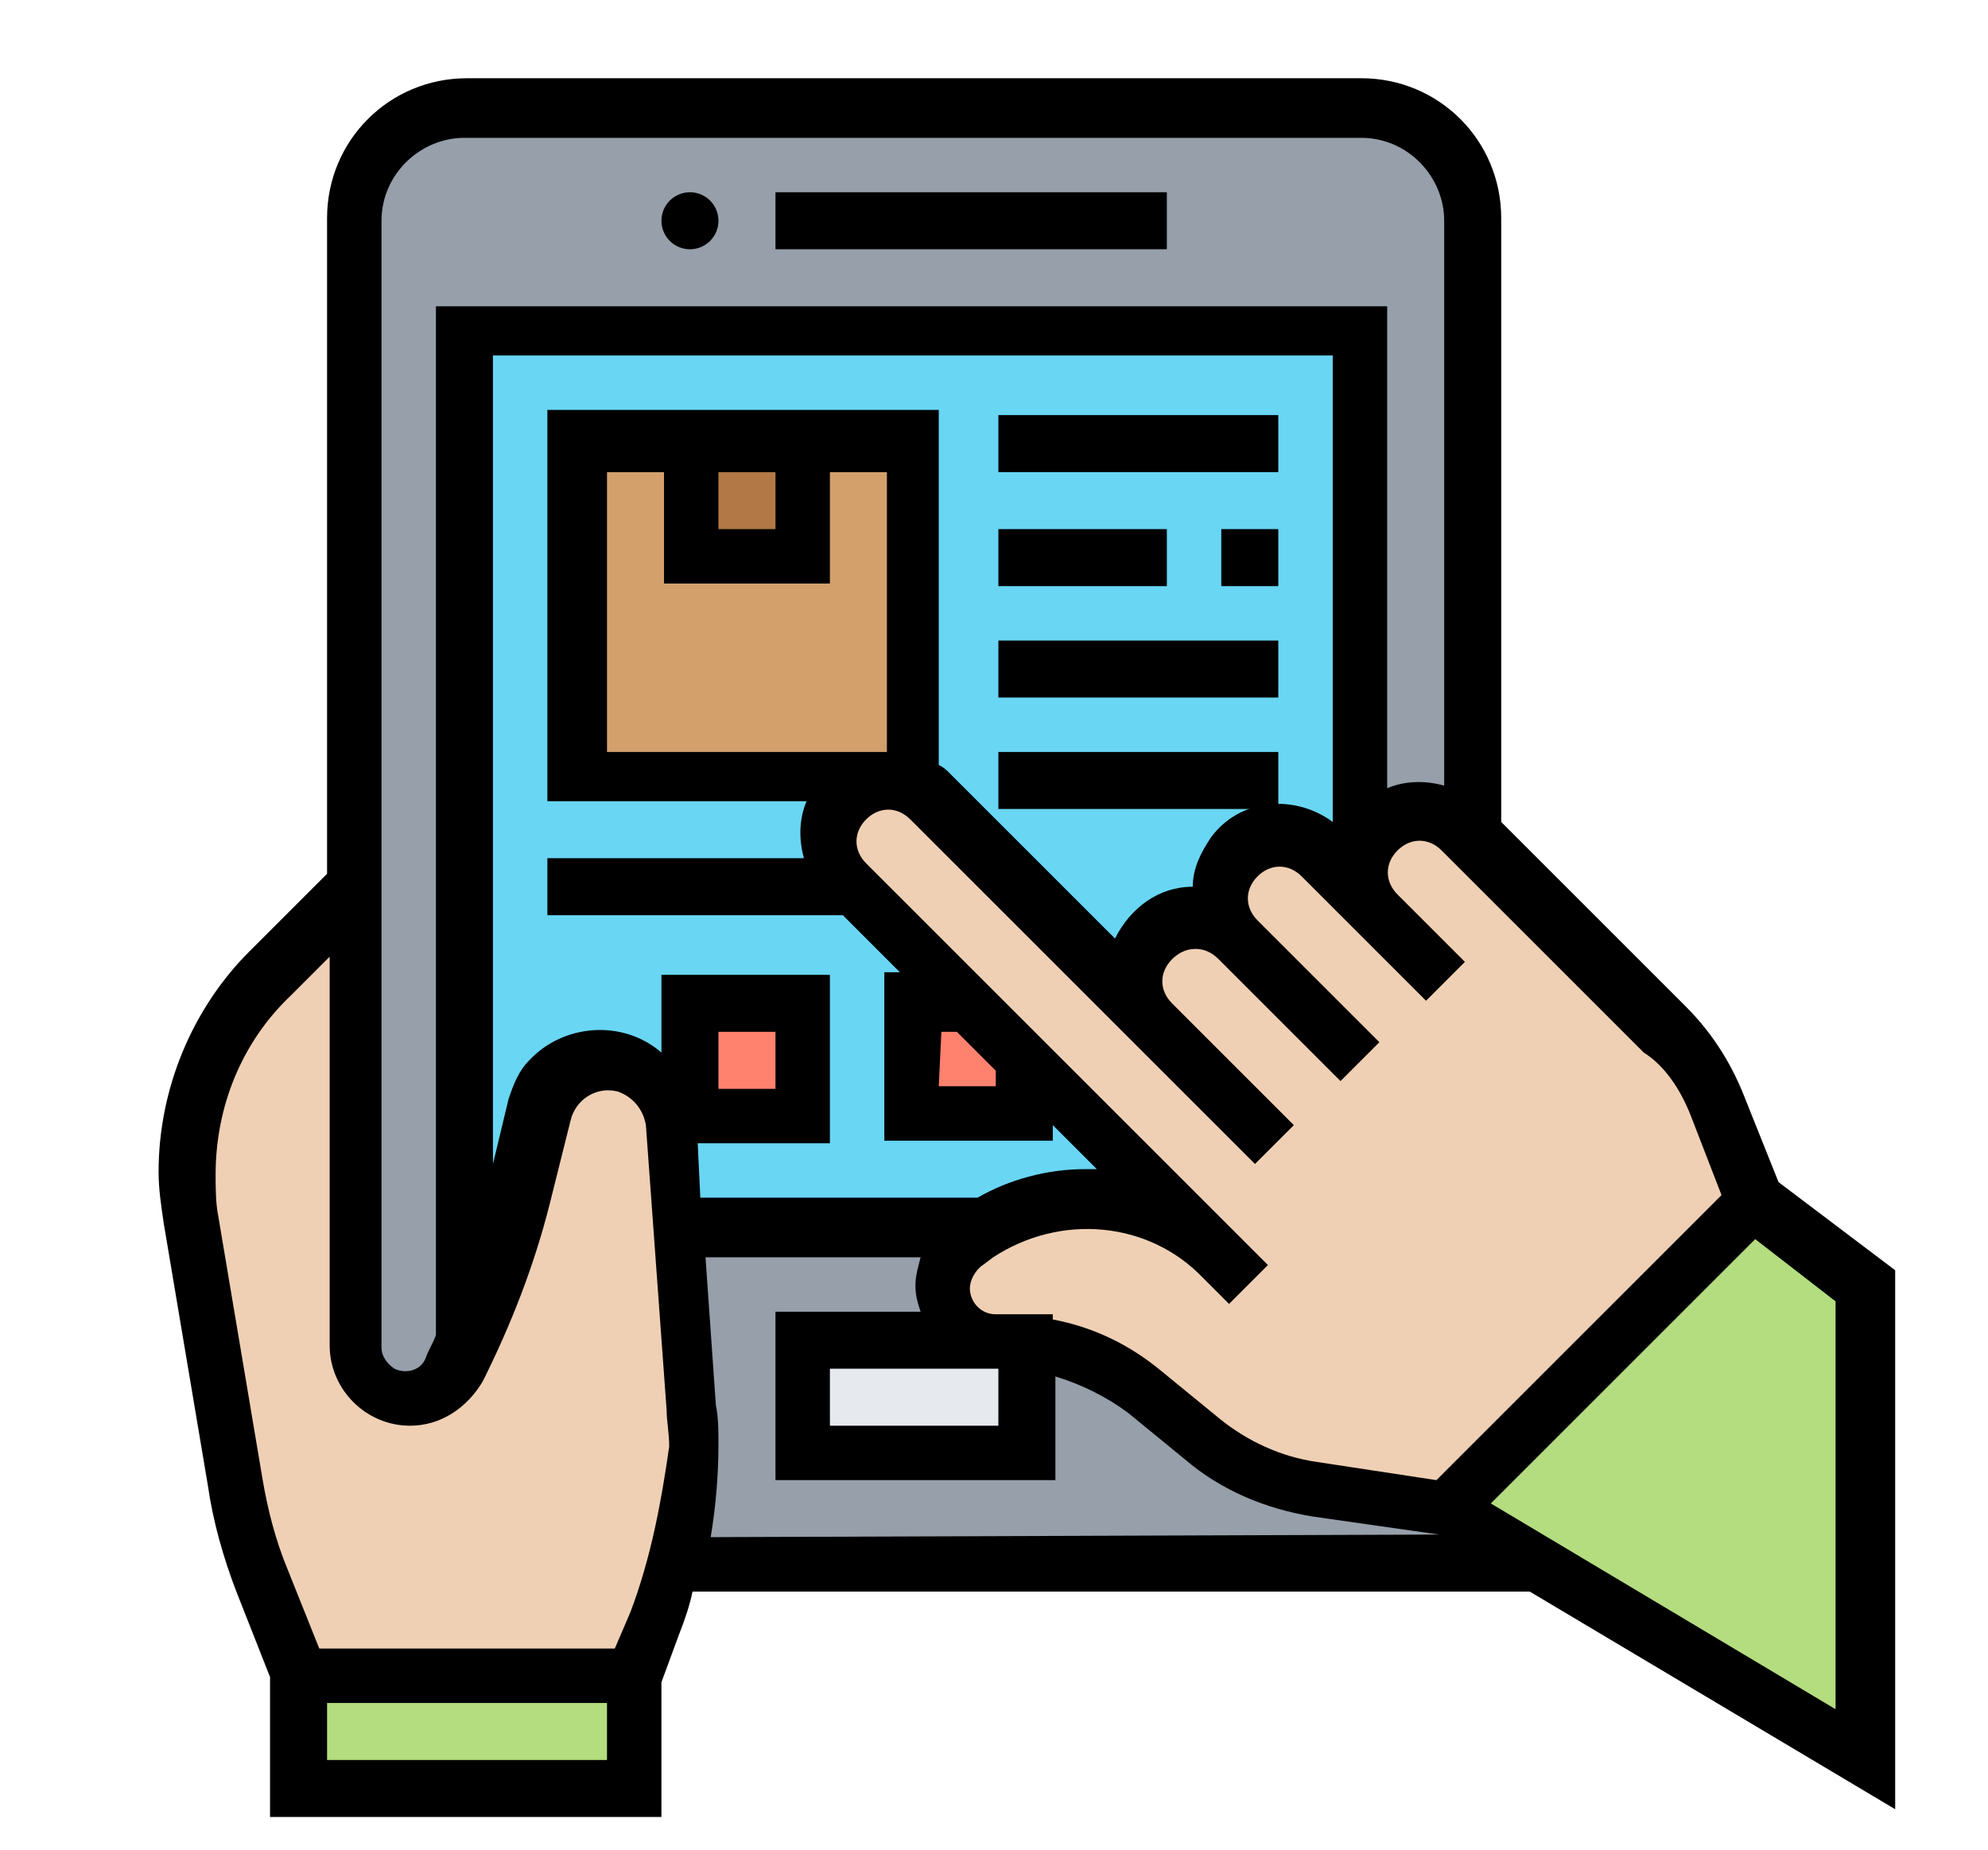 <?xml version="1.0" encoding="utf-8"?>
<!-- Generator: Adobe Illustrator 26.2.1, SVG Export Plug-In . SVG Version: 6.00 Build 0)  -->
<svg version="1.1" id="Capa_1" xmlns="http://www.w3.org/2000/svg" xmlns:xlink="http://www.w3.org/1999/xlink" x="0px" y="0px"
	 viewBox="0 0 76.7 71.4" style="enable-background:new 0 0 76.7 71.4;" xml:space="preserve">
<style type="text/css">
	.st0{fill:#969FAA;}
	.st1{fill:#69D6F4;}
	.st2{fill:#FF826E;}
	.st3{fill:#D3A06C;}
	.st4{fill:#B27946;}
	.st5{fill:#E6E9ED;}
	.st6{fill:#B4DD7F;}
	.st7{fill:#F0D0B4;}
</style>
<g id="Enmascarar_grupo_211">
	<g id="sistema-de-gestion-de-contenidos" transform="translate(607.919 1211.919)">
		<g id="Grupo_108904">
			<g id="Grupo_108892">
				<path id="Trazado_157622" class="st0" d="M-555.4-1207.7h-34.5c-2.4,0-4.3,1.9-4.3,4.3l0,0v43.4c0,1.1,0.9,2,2,2
					c0.8,0,1.5-0.4,1.8-1.1c0.2-0.4,0.4-0.7,0.5-1.1v-38.9h34.6v20.7c0-1.3,1-2.3,2.3-2.3c0.6,0,1.2,0.2,1.6,0.7l0.4,0.4v-23.8
					C-551-1205.8-553-1207.7-555.4-1207.7C-555.3-1207.7-555.4-1207.7-555.4-1207.7z"/>
			</g>
			<g id="Grupo_108893">
				<path id="Trazado_157623" class="st0" d="M-552.1-1153.7l-5.1-0.7c-1.6-0.2-3.1-0.9-4.3-1.9l-2.2-1.8c-1.3-1.1-2.9-1.7-4.6-1.9
					l-1.1-0.1c-1.2,0-2.1-1-2.1-2.1c0-0.7,0.4-1.4,0.9-1.8l0.4-0.3c0.1-0.1,0.2-0.1,0.3-0.2h-12l0.5,6.9c0,0.5,0.1,1,0.1,1.4
					c0,1.6-0.2,3.2-0.6,4.7h33.4L-552.1-1153.7z"/>
			</g>
			<g id="Grupo_108894">
				<path id="Trazado_157624" class="st1" d="M-555.4-1199.1h-34.5v38.8c0.8-1.8,1.5-3.7,2-5.6l0.8-3.2c0.3-1.1,1.3-1.9,2.5-1.9
					c1.3,0,2.4,1,2.5,2.3l0.3,4.2h26.5L-555.4-1199.1L-555.4-1199.1z"/>
			</g>
			<g id="Grupo_108895">
				<path id="Trazado_157625" class="st2" d="M-568.3-1171v2.2h-4.3v-4.3h2.2L-568.3-1171z"/>
			</g>
			<g id="Grupo_108896">
				<path id="Trazado_157626" class="st2" d="M-581.3-1173.2h4.3v4.3h-4.3V-1173.2z"/>
			</g>
			<g id="Grupo_108897">
				<path id="Trazado_157627" class="st3" d="M-585.6-1194.8h13v13h-13V-1194.8z"/>
			</g>
			<g id="Grupo_108898">
				<path id="Trazado_157628" class="st4" d="M-581.3-1194.8h4.3v4.3h-4.3V-1194.8z"/>
			</g>
			<g id="Grupo_108899">
				<path id="Trazado_157629" class="st5" d="M-568.3-1160.1v4.3h-8.6v-4.3h7.7C-569-1160.2-568.6-1160.2-568.3-1160.1z"/>
			</g>
			<g id="Grupo_108900">
				<path id="Trazado_157630" class="st6" d="M-535.9-1162.4v18.4l-12.6-7.6l-3.6-2.2l11.9-11.9L-535.9-1162.4z"/>
			</g>
			<g id="Grupo_108901">
				<path id="Trazado_157631" class="st6" d="M-596.4-1147.2h13v4.3h-13V-1147.2z"/>
			</g>
			<g id="Grupo_108902">
				<path id="Trazado_157632" class="st7" d="M-554.7-1176.8c-0.9-0.9-0.9-2.3,0-3.2s2.3-0.9,3.2,0l0.4,0.4l7.4,7.4
					c0.8,0.8,1.5,1.8,1.9,2.9l1.5,3.8l-11.9,11.9l-5.1-0.7c-1.6-0.2-3.1-0.9-4.3-1.9l-2.2-1.8c-1.3-1.1-2.9-1.7-4.6-1.9v-0.1h-1.1
					c-1.2,0-2.1-1-2.1-2.1c0-0.7,0.4-1.4,0.9-1.8l0.4-0.3c0.1-0.1,0.2-0.1,0.3-0.2c3-1.8,6.8-1.3,9.2,1.1l-7.6-7.6l-2.2-2.2
					l-4.3-4.3l-0.4-0.4c-0.9-0.9-0.9-2.3,0-3.2c0.9-0.9,2.3-0.9,3.2,0l8.6,8.6c-0.9-0.9-0.9-2.3,0-3.2c0.9-0.9,2.3-0.9,3.2,0
					c-0.9-0.9-0.9-2.3,0-3.2s2.3-0.9,3.2,0L-554.7-1176.8z"/>
			</g>
			<g id="Grupo_108903">
				<path id="Trazado_157633" class="st7" d="M-581.3-1157.7c0,0.5,0.1,1,0.1,1.4c0,1.6-0.2,3.2-0.6,4.7c-0.2,0.8-0.4,1.5-0.7,2.3
					l-0.8,2.1h-13v-0.2l-1.4-3.5c-0.5-1.2-0.9-2.5-1.1-3.9l-1.7-10.1c-0.6-3.5,0.5-7,3-9.5l3.3-3.3v17.6c0,1.1,0.9,2,2,2
					c0.8,0,1.5-0.4,1.8-1.1c0.2-0.4,0.4-0.7,0.5-1.1l0,0c0.8-1.8,1.5-3.7,2-5.6l0.8-3.2c0.3-1.1,1.3-1.9,2.4-1.9
					c1.3,0,2.4,1,2.5,2.3l0.3,4.2L-581.3-1157.7z"/>
			</g>
		</g>
		<g id="Grupo_108905">
			<circle id="Elipse_4949" cx="-581.3" cy="-1203.4" r="1.1"/>
			<path id="Trazado_157634" d="M-578-1204.5h15.1v2.2H-578V-1204.5z"/>
			<path id="Trazado_157635" d="M-569.4-1195.9h10.8v2.2h-10.8V-1195.9z"/>
			<path id="Trazado_157636" d="M-560.8-1191.5h2.2v2.2h-2.2V-1191.5z"/>
			<path id="Trazado_157637" d="M-569.4-1191.5h6.5v2.2h-6.5V-1191.5z"/>
			<path id="Trazado_157638" d="M-569.4-1187.2h10.8v2.2h-10.8V-1187.2z"/>
			<path id="Trazado_157639" d="M-569.4-1182.9h10.8v2.2h-10.8V-1182.9z"/>
			<path id="Trazado_157640" d="M-534.8-1142.1v-20.8l-4.5-3.4l-1.4-3.5c-0.5-1.2-1.2-2.3-2.2-3.3l-7.1-7.1v-23.3
				c0-3-2.4-5.4-5.4-5.4h-34.5c-3,0-5.4,2.4-5.4,5.4v25.3l-3,3c-2.2,2.2-3.5,5.3-3.5,8.5c0,0.7,0.1,1.3,0.2,2l1.7,10.1
				c0.2,1.4,0.6,2.8,1.1,4.1l1.3,3.3v5.4h15.1v-5.2l0.7-1.9c0.2-0.5,0.4-1.1,0.5-1.6h32.3L-534.8-1142.1z M-537-1145.9l-13.4-8
				l10.2-10.2l3.1,2.4v15.8H-537z M-542.7-1168.9l1.2,3.1l-11,11l-4.6-0.7c-1.4-0.2-2.7-0.8-3.8-1.7l-2.2-1.8c-1.2-1-2.6-1.7-4.2-2
				v-0.2h-2.2c-0.6,0-1-0.5-1-1c0-0.3,0.2-0.7,0.5-0.9l0.4-0.3c2.6-1.7,6-1.4,8.1,0.8l1,1l1.5-1.5l-1-1l-14.5-14.5
				c-0.5-0.5-0.5-1.2,0-1.7s1.2-0.5,1.7,0l8.6,8.6l4.7,4.7l1.5-1.5l-4.7-4.7c-0.5-0.5-0.5-1.2,0-1.7c0.2-0.2,0.5-0.4,0.9-0.4
				c0.3,0,0.6,0.1,0.9,0.4l4.7,4.7l1.5-1.5l-4.7-4.7c-0.5-0.5-0.5-1.2,0-1.7s1.2-0.5,1.7,0l2.2,2.2l2.6,2.6l1.5-1.5l-2.6-2.6
				c-0.5-0.5-0.5-1.2,0-1.7s1.2-0.5,1.7,0l7.8,7.8C-543.7-1170.8-543.1-1169.9-542.7-1168.9L-542.7-1168.9z M-569.4-1159.1
				L-569.4-1159.1v2.2h-6.5v-2.2H-569.4z M-581-1167.8h5.1v-6.5h-6.5v3c-1.5-1.3-3.8-1.1-5.1,0.3c-0.4,0.4-0.6,0.9-0.8,1.5l-0.6,2.5
				v-31.2h32.4v18c-1.5-1.1-3.6-0.9-4.7,0.6c-0.4,0.6-0.7,1.2-0.7,1.9c-1.3,0-2.4,0.8-3,2l-6.4-6.4c-0.1-0.1-0.2-0.2-0.4-0.3v-13.7
				h-15.1v15.1h10c-0.3,0.7-0.3,1.5-0.1,2.2h-9.9v2.2h11.4l2.2,2.2h-0.6v6.5h6.5v-0.6l1.7,1.7c-0.2,0-0.4,0-0.5,0
				c-1.4,0-2.9,0.4-4.1,1.1h-10.7L-581-1167.8z M-580.2-1169.9v-2.2h2.2v2.2H-580.2z M-580.2-1193.7h2.2v2.2h-2.2V-1193.7z
				 M-575.9-1189.4v-4.3h2.2v10.8h-10.8v-10.8h2.2v4.3H-575.9z M-571.6-1172.1h0.6l1.5,1.5v0.6h-2.2L-571.6-1172.1z M-593.2-1203.4
				c0-1.8,1.5-3.2,3.2-3.2h34.6c1.8,0,3.2,1.5,3.2,3.2v21.8c-0.7-0.2-1.5-0.2-2.2,0.1v-18.6h-36.7v39.7c-0.1,0.3-0.3,0.6-0.4,0.9
				c-0.2,0.5-0.8,0.6-1.2,0.4c-0.3-0.2-0.5-0.5-0.5-0.8L-593.2-1203.4L-593.2-1203.4z M-584.5-1144h-10.8v-2.2h10.8V-1144z
				 M-583.6-1149.7l-0.6,1.4h-11.4l-1.2-3c-0.5-1.2-0.8-2.4-1-3.6l-1.7-10.1c-0.1-0.5-0.1-1.1-0.1-1.6c0-2.6,1-5.1,2.9-6.9l1.5-1.5
				v15c0,1.7,1.4,3.1,3.1,3.1c1.2,0,2.2-0.7,2.8-1.7c1.1-2.2,2-4.5,2.6-6.9l0.8-3.2c0.2-0.8,1-1.3,1.8-1.1c0.6,0.2,1,0.7,1.1,1.3
				l0.8,11c0,0.4,0.1,0.9,0.1,1.4C-582.4-1154-582.8-1151.8-583.6-1149.7L-583.6-1149.7z M-580.5-1152.6c0.2-1.2,0.3-2.4,0.3-3.6
				c0-0.5,0-1-0.1-1.5l-0.4-5.7h8.3c-0.1,0.4-0.2,0.7-0.2,1.1s0.1,0.7,0.2,1h-5.6v6.5h10.8v-4c1,0.3,2,0.8,2.8,1.4l2.2,1.8
				c1.4,1.2,3.1,1.9,4.9,2.2l4.9,0.7h0.1L-580.5-1152.6z"/>
		</g>
	</g>
</g>
</svg>
